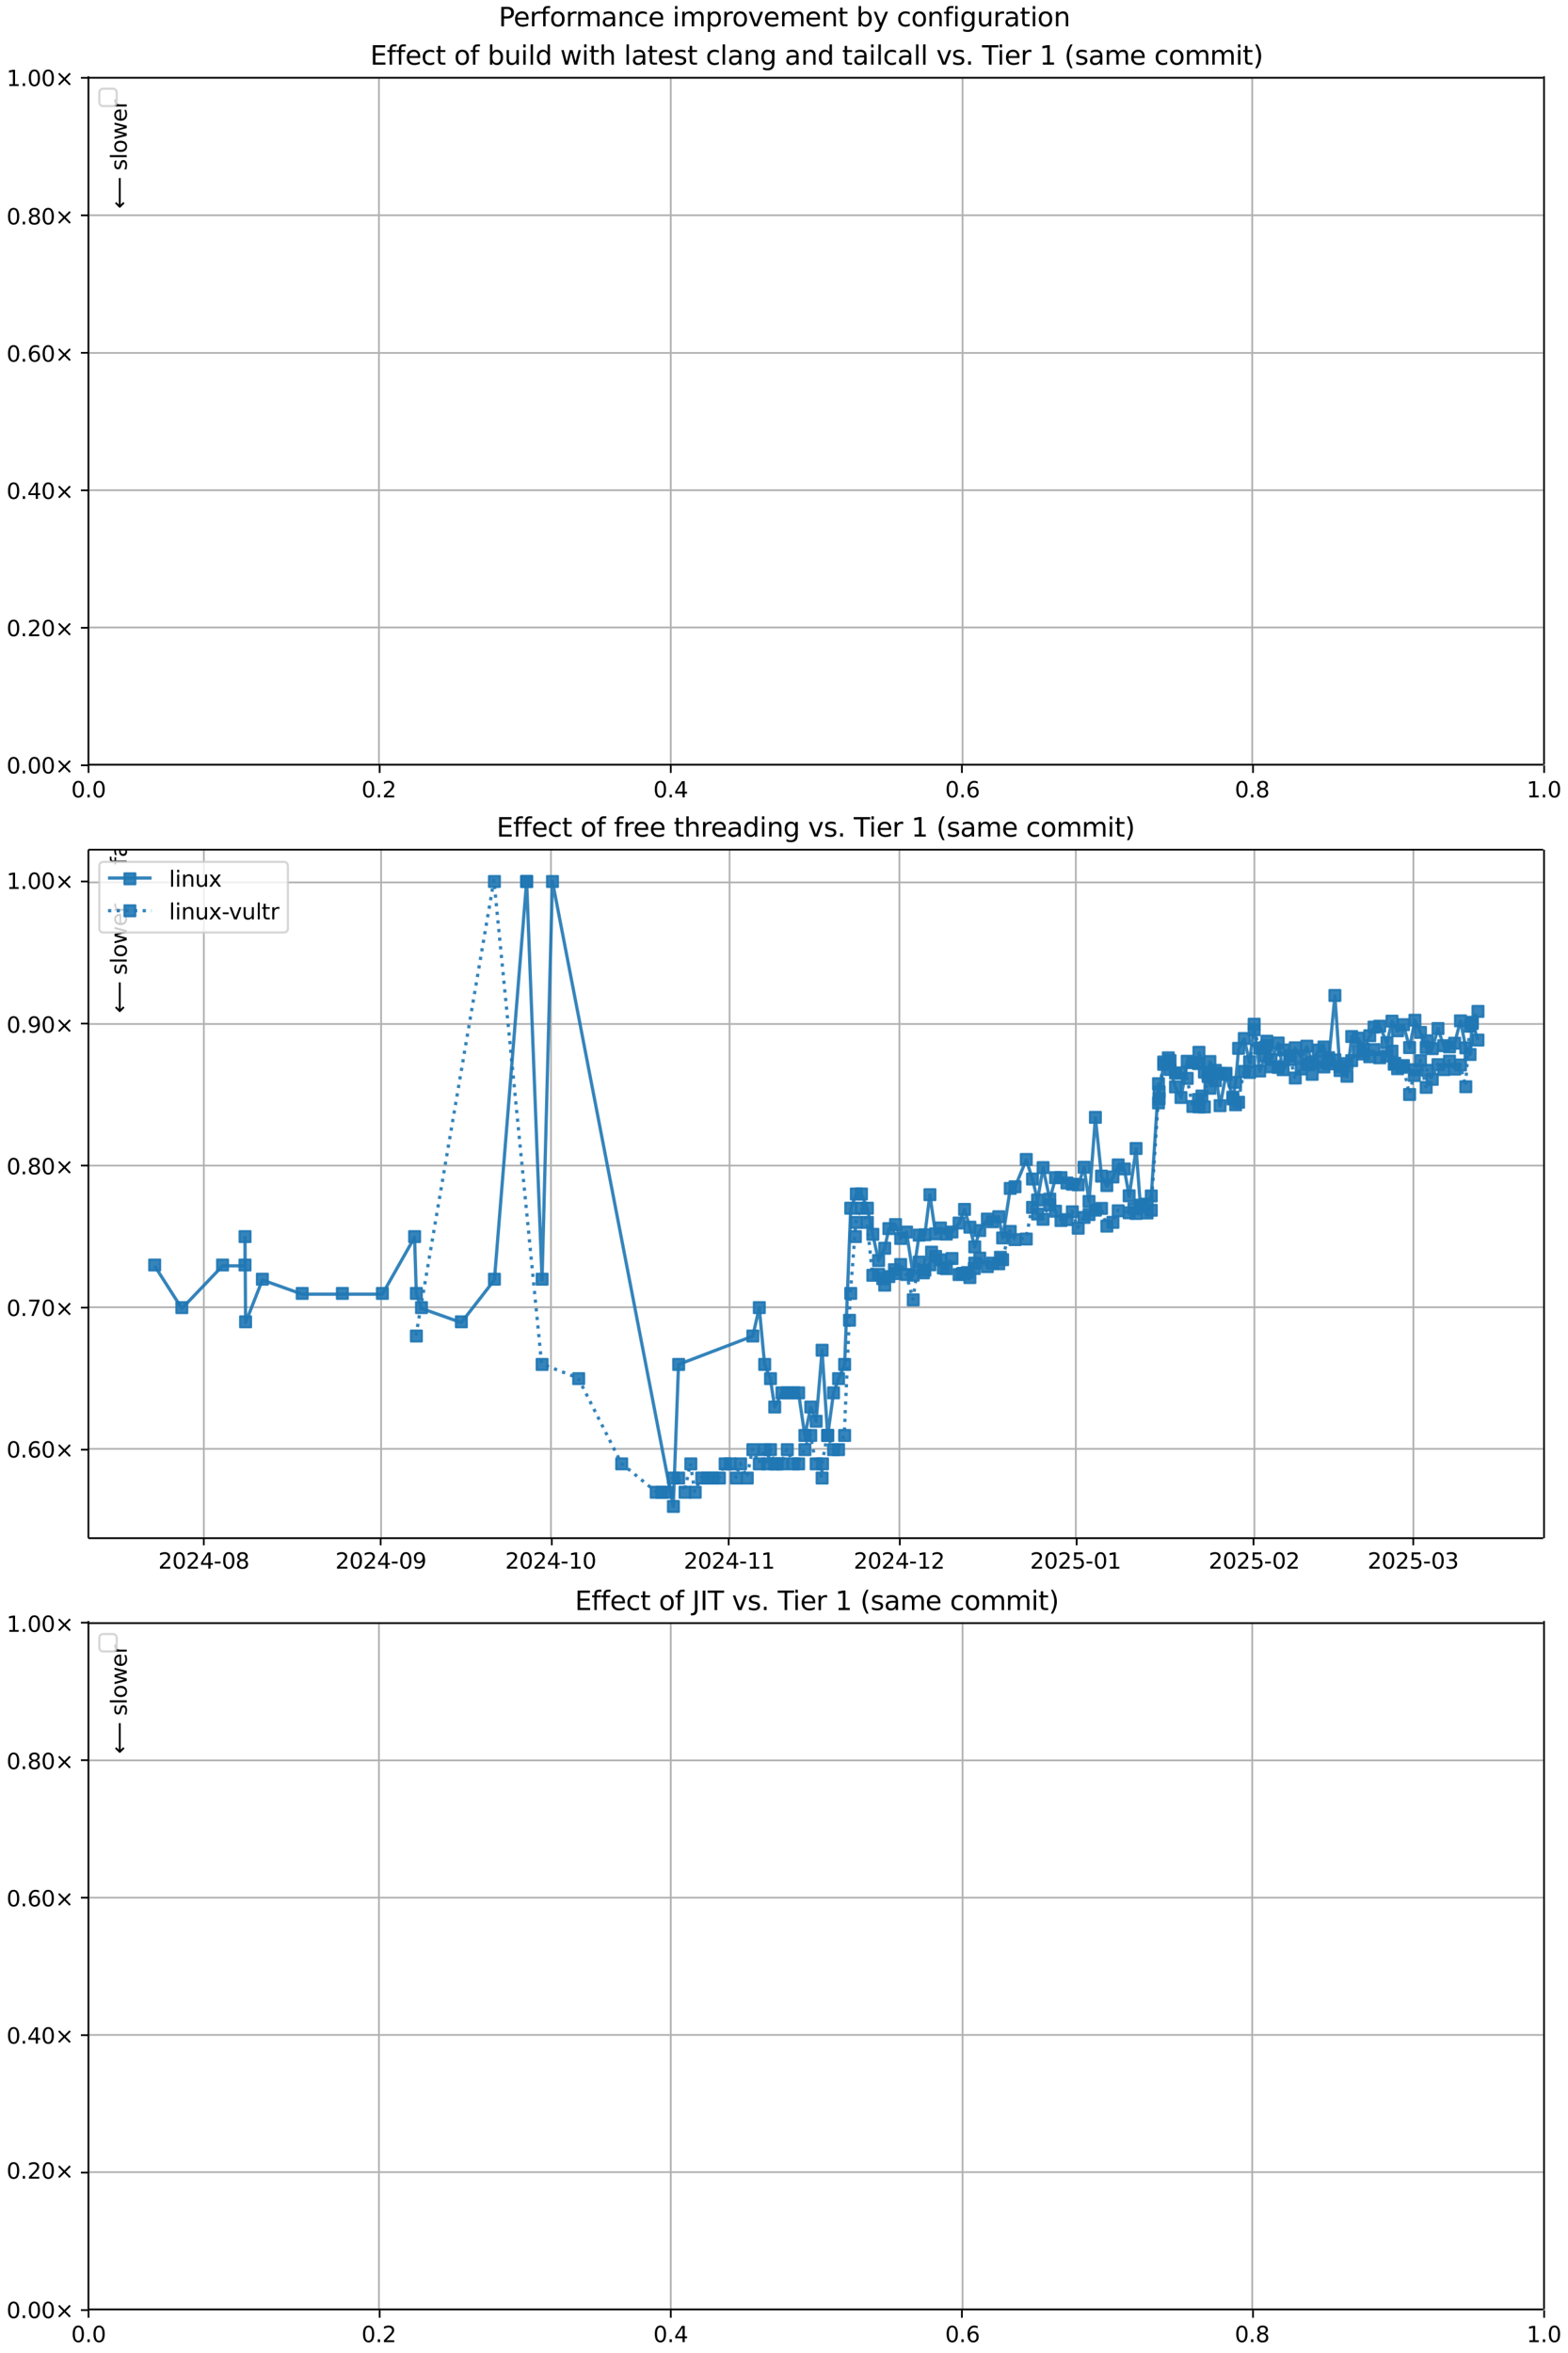 <?xml version="1.0" encoding="UTF-8"?>
<!DOCTYPE svg  PUBLIC '-//W3C//DTD SVG 1.1//EN'  'http://www.w3.org/Graphics/SVG/1.1/DTD/svg11.dtd'>
<svg width="720pt" height="1080pt" version="1.1" viewBox="0 0 720 1080" xmlns="http://www.w3.org/2000/svg" xmlns:xlink="http://www.w3.org/1999/xlink">
<defs>
<style type="text/css">*{stroke-linejoin: round; stroke-linecap: butt}</style>
</defs>
<path d="m0 1080h720v-1080h-720z" fill="#fff"/>
<path d="m40.6 351h668v-316h-668z" fill="#fff"/>
<path d="m40.6 351v-316" clip-path="url(#n)" fill="none" stroke="#b0b0b0" stroke-linecap="square" stroke-width=".8"/>
<defs>
<path id="f" d="m0 0v3.5" stroke="#000" stroke-width=".8"/>
</defs>
<use x="40.646" y="351.265" stroke="#000000" stroke-width=".8" xlink:href="#f"/>
<g transform="translate(32.7 366) scale(.1 -.1)">
<defs>
<path id="b" transform="scale(.016)" d="m2034 4250q-487 0-733-480-245-479-245-1442 0-959 245-1439 246-480 733-480 491 0 736 480 246 480 246 1439 0 963-246 1442-245 480-736 480zm0 500q785 0 1199-621 414-620 414-1801 0-1178-414-1799-414-620-1199-620-784 0-1198 620-414 621-414 1799 0 1181 414 1801 414 621 1198 621z"/>
<path id="c" transform="scale(.016)" d="m684 794h660v-794h-660v794z"/>
</defs>
<use xlink:href="#b"/>
<use transform="translate(63.6)" xlink:href="#c"/>
<use transform="translate(95.4)" xlink:href="#b"/>
</g>
<path d="m174 351v-316" clip-path="url(#n)" fill="none" stroke="#b0b0b0" stroke-linecap="square" stroke-width=".8"/>
<use x="174.326" y="351.265" stroke="#000000" stroke-width=".8" xlink:href="#f"/>
<g transform="translate(166 366) scale(.1 -.1)">
<defs>
<path id="e" transform="scale(.016)" d="m1228 531h2203v-531h-2962v531q359 372 979 998 621 627 780 809 303 340 423 576 121 236 121 464 0 372-261 606-261 235-680 235-297 0-627-103-329-103-704-313v638q381 153 712 231 332 78 607 78 725 0 1156-363 431-362 431-968 0-288-108-546-107-257-392-607-78-91-497-524-418-433-1181-1211z"/>
</defs>
<use xlink:href="#b"/>
<use transform="translate(63.6)" xlink:href="#c"/>
<use transform="translate(95.4)" xlink:href="#e"/>
</g>
<path d="m308 351v-316" clip-path="url(#n)" fill="none" stroke="#b0b0b0" stroke-linecap="square" stroke-width=".8"/>
<use x="308.007" y="351.265" stroke="#000000" stroke-width=".8" xlink:href="#f"/>
<g transform="translate(300 366) scale(.1 -.1)">
<defs>
<path id="x" transform="scale(.016)" d="m2419 4116-1594-2491h1594v2491zm-166 550h794v-3041h666v-525h-666v-1100h-628v1100h-2106v609l1940 2957z"/>
</defs>
<use xlink:href="#b"/>
<use transform="translate(63.6)" xlink:href="#c"/>
<use transform="translate(95.4)" xlink:href="#x"/>
</g>
<path d="m442 351v-316" clip-path="url(#n)" fill="none" stroke="#b0b0b0" stroke-linecap="square" stroke-width=".8"/>
<use x="441.687" y="351.265" stroke="#000000" stroke-width=".8" xlink:href="#f"/>
<g transform="translate(434 366) scale(.1 -.1)">
<defs>
<path id="ac" transform="scale(.016)" d="m2113 2584q-425 0-674-291-248-290-248-796 0-503 248-796 249-292 674-292t673 292q248 293 248 796 0 506-248 796-248 291-673 291zm1253 1979v-575q-238 112-480 171-242 60-480 60-625 0-955-422-329-422-376-1275 184 272 462 417 279 145 613 145 703 0 1111-427 408-426 408-1160 0-719-425-1154-425-434-1131-434-810 0-1238 620-428 621-428 1799 0 1106 525 1764t1409 658q238 0 480-47t505-140z"/>
</defs>
<use xlink:href="#b"/>
<use transform="translate(63.6)" xlink:href="#c"/>
<use transform="translate(95.4)" xlink:href="#ac"/>
</g>
<path d="m575 351v-316" clip-path="url(#n)" fill="none" stroke="#b0b0b0" stroke-linecap="square" stroke-width=".8"/>
<use x="575.368" y="351.265" stroke="#000000" stroke-width=".8" xlink:href="#f"/>
<g transform="translate(567 366) scale(.1 -.1)">
<defs>
<path id="z" transform="scale(.016)" d="m2034 2216q-450 0-708-241-257-241-257-662 0-422 257-663 258-241 708-241t709 242q260 243 260 662 0 421-258 662-257 241-711 241zm-631 268q-406 100-633 378-226 279-226 679 0 559 398 884 399 325 1092 325 697 0 1094-325t397-884q0-400-227-679-226-278-629-378 456-106 710-416 255-309 255-755 0-679-414-1042-414-362-1186-362-771 0-1186 362-414 363-414 1042 0 446 256 755 257 310 713 416zm-231 997q0-362 226-565 227-203 636-203 407 0 636 203 230 203 230 565 0 363-230 566-229 203-636 203-409 0-636-203-226-203-226-566z"/>
</defs>
<use xlink:href="#b"/>
<use transform="translate(63.6)" xlink:href="#c"/>
<use transform="translate(95.4)" xlink:href="#z"/>
</g>
<path d="m709 351v-316" clip-path="url(#n)" fill="none" stroke="#b0b0b0" stroke-linecap="square" stroke-width=".8"/>
<use x="709.048" y="351.265" stroke="#000000" stroke-width=".8" xlink:href="#f"/>
<g transform="translate(701 366) scale(.1 -.1)">
<defs>
<path id="s" transform="scale(.016)" d="m794 531h1031v3560l-1122-225v575l1116 225h631v-4135h1031v-531h-2687v531z"/>
</defs>
<use xlink:href="#s"/>
<use transform="translate(63.6)" xlink:href="#c"/>
<use transform="translate(95.4)" xlink:href="#b"/>
</g>
<path d="m40.6 351h668" clip-path="url(#n)" fill="none" stroke="#b0b0b0" stroke-linecap="square" stroke-width=".8"/>
<defs>
<path id="h" d="m0 0h-3.5" stroke="#000" stroke-width=".8"/>
</defs>
<use x="40.646" y="351.265" stroke="#000000" stroke-width=".8" xlink:href="#h"/>
<g transform="translate(3 355) scale(.1 -.1)">
<defs>
<path id="i" transform="scale(.016)" d="m4488 3438-1429-1435 1429-1428-372-378-1435 1434-1434-1434-369 378 1425 1428-1425 1435 369 378 1434-1435 1435 1435 372-378z"/>
</defs>
<use xlink:href="#b"/>
<use transform="translate(63.6)" xlink:href="#c"/>
<use transform="translate(95.4)" xlink:href="#b"/>
<use transform="translate(159)" xlink:href="#b"/>
<use transform="translate(223)" xlink:href="#i"/>
</g>
<path d="m40.6 288h668" clip-path="url(#n)" fill="none" stroke="#b0b0b0" stroke-linecap="square" stroke-width=".8"/>
<use x="40.646" y="288.158" stroke="#000000" stroke-width=".8" xlink:href="#h"/>
<g transform="translate(3 292) scale(.1 -.1)">
<use xlink:href="#b"/>
<use transform="translate(63.6)" xlink:href="#c"/>
<use transform="translate(95.4)" xlink:href="#e"/>
<use transform="translate(159)" xlink:href="#b"/>
<use transform="translate(223)" xlink:href="#i"/>
</g>
<path d="m40.6 225h668" clip-path="url(#n)" fill="none" stroke="#b0b0b0" stroke-linecap="square" stroke-width=".8"/>
<use x="40.646" y="225.052" stroke="#000000" stroke-width=".8" xlink:href="#h"/>
<g transform="translate(3 229) scale(.1 -.1)">
<use xlink:href="#b"/>
<use transform="translate(63.6)" xlink:href="#c"/>
<use transform="translate(95.4)" xlink:href="#x"/>
<use transform="translate(159)" xlink:href="#b"/>
<use transform="translate(223)" xlink:href="#i"/>
</g>
<path d="m40.6 162h668" clip-path="url(#n)" fill="none" stroke="#b0b0b0" stroke-linecap="square" stroke-width=".8"/>
<use x="40.646" y="161.945" stroke="#000000" stroke-width=".8" xlink:href="#h"/>
<g transform="translate(3 166) scale(.1 -.1)">
<use xlink:href="#b"/>
<use transform="translate(63.6)" xlink:href="#c"/>
<use transform="translate(95.4)" xlink:href="#ac"/>
<use transform="translate(159)" xlink:href="#b"/>
<use transform="translate(223)" xlink:href="#i"/>
</g>
<path d="m40.6 98.8h668" clip-path="url(#n)" fill="none" stroke="#b0b0b0" stroke-linecap="square" stroke-width=".8"/>
<use x="40.646" y="98.839" stroke="#000000" stroke-width=".8" xlink:href="#h"/>
<g transform="translate(3 103) scale(.1 -.1)">
<use xlink:href="#b"/>
<use transform="translate(63.6)" xlink:href="#c"/>
<use transform="translate(95.4)" xlink:href="#z"/>
<use transform="translate(159)" xlink:href="#b"/>
<use transform="translate(223)" xlink:href="#i"/>
</g>
<path d="m40.6 35.7h668" clip-path="url(#n)" fill="none" stroke="#b0b0b0" stroke-linecap="square" stroke-width=".8"/>
<use x="40.646" y="35.733" stroke="#000000" stroke-width=".8" xlink:href="#h"/>
<g transform="translate(3 39.5) scale(.1 -.1)">
<use xlink:href="#s"/>
<use transform="translate(63.6)" xlink:href="#c"/>
<use transform="translate(95.4)" xlink:href="#b"/>
<use transform="translate(159)" xlink:href="#b"/>
<use transform="translate(223)" xlink:href="#i"/>
</g>
<path d="m40.6 351v-316" fill="none" stroke="#000" stroke-linecap="square" stroke-width=".8"/>
<path d="m709 351v-316" fill="none" stroke="#000" stroke-linecap="square" stroke-width=".8"/>
<path d="m40.6 351h668" fill="none" stroke="#000" stroke-linecap="square" stroke-width=".8"/>
<path d="m40.6 35.7h668" fill="none" stroke="#000" stroke-linecap="square" stroke-width=".8"/>
<g clip-path="url(#n)">
<g transform="translate(58.2 27.8) rotate(-90) scale(.1 -.1)">
<defs>
<path id="m" transform="scale(.016)" d="m2375 4863v-479h-550q-309 0-430-125-120-125-120-450v-309h947v-447h-947v-3053h-578v3053h-550v447h550v244q0 584 272 851 272 268 862 268h544z"/>
<path id="p" transform="scale(.016)" d="m2194 1759q-697 0-966-159t-269-544q0-306 202-486 202-179 548-179 479 0 768 339t289 901v128h-572zm1147 238v-2e3h-575v531q-197-318-491-470t-719-152q-537 0-855 302-317 302-317 808 0 590 395 890 396 300 1180 300h807v57q0 397-261 614t-733 217q-300 0-585-72-284-72-546-216v532q315 122 612 182 297 61 578 61 760 0 1135-394 375-393 375-1193z"/>
<path id="q" transform="scale(.016)" d="m2834 3397v-544q-243 125-506 187-262 63-544 63-428 0-642-131t-214-394q0-200 153-314t616-217l197-44q612-131 870-370t258-667q0-488-386-773-386-284-1061-284-281 0-586 55t-642 164v594q319-166 628-249 309-82 613-82 406 0 624 139 219 139 219 392 0 234-158 359-157 125-692 241l-200 47q-534 112-772 345-237 233-237 639 0 494 350 762 350 269 994 269 318 0 599-47 282-46 519-140z"/>
<path id="j" transform="scale(.016)" d="m1172 4494v-994h1184v-447h-1184v-1900q0-428 117-550t477-122h590v-481h-590q-666 0-919 248-253 249-253 905v1900h-422v447h422v994h578z"/>
<path id="d" transform="scale(.016)" d="m3597 1894v-281h-2644q38-594 358-905t892-311q331 0 642 81t618 244v-544q-310-131-635-200t-659-69q-838 0-1327 487-489 488-489 1320 0 859 464 1363 464 505 1252 505 706 0 1117-455 411-454 411-1235zm-575 169q-6 471-264 752-258 282-683 282-481 0-770-272t-333-766l2050 4z"/>
<path id="k" transform="scale(.016)" d="m2631 2963q-97 56-211 82-114 27-251 27-488 0-749-317t-261-911v-1844h-578v3500h578v-544q182 319 472 473 291 155 707 155 59 0 131-8 72-7 159-23l3-590z"/>
<path id="al" transform="scale(.016)" d="m8863 2147v-281l-1229-1228-375 375 729 728h-7622v531h7622l-729 728 375 375 1229-1228z"/>
</defs>
<use xlink:href="#m"/>
<use transform="translate(35.2)" xlink:href="#p"/>
<use transform="translate(96.5)" xlink:href="#q"/>
<use transform="translate(149)" xlink:href="#j"/>
<use transform="translate(188)" xlink:href="#d"/>
<use transform="translate(249)" xlink:href="#k"/>
<use transform="translate(290)" xlink:href="#DejaVuSans-20"/>
<use transform="translate(322)" xlink:href="#al"/>
</g>
</g>
<g clip-path="url(#n)">
<g transform="translate(58.2 95.8) rotate(-90) scale(.1 -.1)">
<defs>
<path id="am" transform="scale(.016)" d="m313 1866v281l1228 1228 375-375-728-728h7621v-531h-7621l728-728-375-375-1228 1228z"/>
<path id="u" transform="scale(.016)" d="m603 4863h575v-4863h-575v4863z"/>
<path id="r" transform="scale(.016)" d="m1959 3097q-462 0-731-361t-269-989 267-989q268-361 733-361 460 0 728 362 269 363 269 988 0 622-269 986-268 364-728 364zm0 487q750 0 1178-488 429-487 429-1349 0-859-429-1349-428-489-1178-489-753 0-1180 489-426 490-426 1349 0 862 426 1349 427 488 1180 488z"/>
<path id="ad" transform="scale(.016)" d="m269 3500h575l719-2731 715 2731h678l719-2731 716 2731h575l-916-3500h-678l-753 2869-756-2869h-679l-915 3500z"/>
</defs>
<use xlink:href="#am"/>
<use transform="translate(143)" xlink:href="#DejaVuSans-20"/>
<use transform="translate(175)" xlink:href="#q"/>
<use transform="translate(227)" xlink:href="#u"/>
<use transform="translate(255)" xlink:href="#r"/>
<use transform="translate(316)" xlink:href="#ad"/>
<use transform="translate(398)" xlink:href="#d"/>
<use transform="translate(460)" xlink:href="#k"/>
</g>
</g>
<g transform="translate(170 29.7) scale(.12 -.12)">
<defs>
<path id="ah" transform="scale(.016)" d="m628 4666h2950v-532h-2319v-1381h2222v-531h-2222v-1691h2375v-531h-3006v4666z"/>
<path id="v" transform="scale(.016)" d="m3122 3366v-538q-244 135-489 202t-495 67q-560 0-870-355-309-354-309-995t309-996q310-354 870-354 250 0 495 67t489 202v-532q-241-112-499-168-257-57-548-57-791 0-1257 497-465 497-465 1341 0 856 470 1346 471 491 1290 491 265 0 518-55 253-54 491-163z"/>
<path id="ap" transform="scale(.016)" d="m3116 1747q0 634-261 995t-717 361q-457 0-718-361t-261-995 261-995 718-361q456 0 717 361t261 995zm-1957 1222q182 312 458 463 277 152 661 152 638 0 1036-506 399-506 399-1331t-399-1332q-398-506-1036-506-384 0-661 152-276 152-458 464v-525h-578v4863h578v-1894z"/>
<path id="ab" transform="scale(.016)" d="m544 1381v2119h575v-2097q0-497 193-746 194-248 582-248 465 0 735 297 271 297 271 810v1984h575v-3500h-575v538q-209-319-486-474-276-155-642-155-603 0-916 375-312 375-312 1097zm1447 2203z"/>
<path id="l" transform="scale(.016)" d="m603 3500h575v-3500h-575v3500zm0 1363h575v-729h-575v729z"/>
<path id="ag" transform="scale(.016)" d="m2906 2969v1894h575v-4863h-575v525q-181-312-458-464-276-152-664-152-634 0-1033 506-398 507-398 1332t398 1331q399 506 1033 506 388 0 664-152 277-151 458-463zm-1959-1222q0-634 261-995t717-361 718 361q263 361 263 995t-263 995q-262 361-718 361t-717-361-261-995z"/>
<path id="ao" transform="scale(.016)" d="m3513 2113v-2113h-575v2094q0 497-194 743-194 247-581 247-466 0-735-297-269-296-269-809v-1978h-578v4863h578v-1907q207 316 486 472 280 156 646 156 603 0 912-373 310-373 310-1098z"/>
<path id="w" transform="scale(.016)" d="m3513 2113v-2113h-575v2094q0 497-194 743-194 247-581 247-466 0-735-297-269-296-269-809v-1978h-578v3500h578v-544q207 316 486 472 280 156 646 156 603 0 912-373 310-373 310-1098z"/>
<path id="af" transform="scale(.016)" d="m2906 1791q0 625-258 968-257 344-723 344-462 0-720-344-258-343-258-968 0-622 258-966t720-344q466 0 723 344 258 344 258 966zm575-1357q0-893-397-1329-396-436-1215-436-303 0-572 45t-522 139v559q253-137 500-202 247-66 503-66 566 0 847 295t281 892v285q-178-310-456-463t-666-153q-643 0-1037 490-394 491-394 1301 0 812 394 1302 394 491 1037 491 388 0 666-153t456-462v531h575v-3066z"/>
<path id="aa" transform="scale(.016)" d="m191 3500h609l1094-2937 1094 2937h609l-1313-3500h-781l-1312 3500z"/>
<path id="ae" transform="scale(.016)" d="m-19 4666h3947v-532h-1656v-4134h-634v4134h-1657v532z"/>
<path id="ak" transform="scale(.016)" d="m1984 4856q-418-718-622-1422-203-703-203-1425 0-721 205-1429t620-1424h-500q-468 735-701 1444t-233 1409q0 697 231 1403 232 707 703 1444h500z"/>
<path id="t" transform="scale(.016)" d="m3328 2828q216 388 516 572t706 184q547 0 844-383 297-382 297-1088v-2113h-578v2094q0 503-179 746-178 244-543 244-447 0-707-297-259-296-259-809v-1978h-578v2094q0 506-178 748t-550 242q-441 0-701-298-259-298-259-808v-1978h-578v3500h578v-544q197 322 472 475t653 153q382 0 649-194 267-193 395-562z"/>
<path id="aj" transform="scale(.016)" d="m513 4856h500q468-737 701-1444 233-706 233-1403 0-700-233-1409t-701-1444h-500q415 716 620 1424t205 1429q0 722-205 1425-205 704-620 1422z"/>
</defs>
<use xlink:href="#ah"/>
<use transform="translate(63.2)" xlink:href="#m"/>
<use transform="translate(98.4)" xlink:href="#m"/>
<use transform="translate(134)" xlink:href="#d"/>
<use transform="translate(195)" xlink:href="#v"/>
<use transform="translate(250)" xlink:href="#j"/>
<use transform="translate(289)" xlink:href="#DejaVuSans-20"/>
<use transform="translate(321)" xlink:href="#r"/>
<use transform="translate(382)" xlink:href="#m"/>
<use transform="translate(417)" xlink:href="#DejaVuSans-20"/>
<use transform="translate(449)" xlink:href="#ap"/>
<use transform="translate(513)" xlink:href="#ab"/>
<use transform="translate(576)" xlink:href="#l"/>
<use transform="translate(604)" xlink:href="#u"/>
<use transform="translate(632)" xlink:href="#ag"/>
<use transform="translate(695)" xlink:href="#DejaVuSans-20"/>
<use transform="translate(727)" xlink:href="#ad"/>
<use transform="translate(809)" xlink:href="#l"/>
<use transform="translate(837)" xlink:href="#j"/>
<use transform="translate(876)" xlink:href="#ao"/>
<use transform="translate(939)" xlink:href="#DejaVuSans-20"/>
<use transform="translate(971)" xlink:href="#u"/>
<use transform="translate(999)" xlink:href="#p"/>
<use transform="translate(1060)" xlink:href="#j"/>
<use transform="translate(1099)" xlink:href="#d"/>
<use transform="translate(1161)" xlink:href="#q"/>
<use transform="translate(1213)" xlink:href="#j"/>
<use transform="translate(1252)" xlink:href="#DejaVuSans-20"/>
<use transform="translate(1284)" xlink:href="#v"/>
<use transform="translate(1339)" xlink:href="#u"/>
<use transform="translate(1367)" xlink:href="#p"/>
<use transform="translate(1428)" xlink:href="#w"/>
<use transform="translate(1491)" xlink:href="#af"/>
<use transform="translate(1555)" xlink:href="#DejaVuSans-20"/>
<use transform="translate(1586)" xlink:href="#p"/>
<use transform="translate(1648)" xlink:href="#w"/>
<use transform="translate(1711)" xlink:href="#ag"/>
<use transform="translate(1775)" xlink:href="#DejaVuSans-20"/>
<use transform="translate(1806)" xlink:href="#j"/>
<use transform="translate(1846)" xlink:href="#p"/>
<use transform="translate(1907)" xlink:href="#l"/>
<use transform="translate(1935)" xlink:href="#u"/>
<use transform="translate(1962)" xlink:href="#v"/>
<use transform="translate(2017)" xlink:href="#p"/>
<use transform="translate(2079)" xlink:href="#u"/>
<use transform="translate(2106)" xlink:href="#u"/>
<use transform="translate(2134)" xlink:href="#DejaVuSans-20"/>
<use transform="translate(2166)" xlink:href="#aa"/>
<use transform="translate(2225)" xlink:href="#q"/>
<use transform="translate(2277)" xlink:href="#c"/>
<use transform="translate(2309)" xlink:href="#DejaVuSans-20"/>
<use transform="translate(2341)" xlink:href="#ae"/>
<use transform="translate(2399)" xlink:href="#l"/>
<use transform="translate(2427)" xlink:href="#d"/>
<use transform="translate(2488)" xlink:href="#k"/>
<use transform="translate(2529)" xlink:href="#DejaVuSans-20"/>
<use transform="translate(2561)" xlink:href="#s"/>
<use transform="translate(2625)" xlink:href="#DejaVuSans-20"/>
<use transform="translate(2656)" xlink:href="#ak"/>
<use transform="translate(2696)" xlink:href="#q"/>
<use transform="translate(2748)" xlink:href="#p"/>
<use transform="translate(2809)" xlink:href="#t"/>
<use transform="translate(2906)" xlink:href="#d"/>
<use transform="translate(2968)" xlink:href="#DejaVuSans-20"/>
<use transform="translate(3e3)" xlink:href="#v"/>
<use transform="translate(3055)" xlink:href="#r"/>
<use transform="translate(3116)" xlink:href="#t"/>
<use transform="translate(3213)" xlink:href="#t"/>
<use transform="translate(3311)" xlink:href="#l"/>
<use transform="translate(3338)" xlink:href="#j"/>
<use transform="translate(3378)" xlink:href="#aj"/>
</g>
<path d="m47.6 48.7h4q2 0 2-2v-4q0-2-2-2h-4q-2 0-2 2v4q0 2 2 2z" fill="#fff" opacity=".8" stroke="#ccc"/>
<path d="m40.6 706h668v-316h-668z" fill="#fff"/>
<path d="m93.6 706v-316" clip-path="url(#g)" fill="none" stroke="#b0b0b0" stroke-linecap="square" stroke-width=".8"/>
<use x="93.582" y="705.793" stroke="#000000" stroke-width=".8" xlink:href="#f"/>
<g transform="translate(72.7 720) scale(.1 -.1)">
<defs>
<path id="y" transform="scale(.016)" d="m313 2009h1684v-512h-1684v512z"/>
</defs>
<use xlink:href="#e"/>
<use transform="translate(63.6)" xlink:href="#b"/>
<use transform="translate(127)" xlink:href="#e"/>
<use transform="translate(191)" xlink:href="#x"/>
<use transform="translate(254)" xlink:href="#y"/>
<use transform="translate(291)" xlink:href="#b"/>
<use transform="translate(354)" xlink:href="#z"/>
</g>
<path d="m175 706v-316" clip-path="url(#g)" fill="none" stroke="#b0b0b0" stroke-linecap="square" stroke-width=".8"/>
<use x="174.79" y="705.793" stroke="#000000" stroke-width=".8" xlink:href="#f"/>
<g transform="translate(154 720) scale(.1 -.1)">
<defs>
<path id="aq" transform="scale(.016)" d="m703 97v575q238-113 481-172 244-59 479-59 625 0 954 420 330 420 377 1277-181-269-460-413-278-144-615-144-700 0-1108 423-408 424-408 1159 0 718 425 1152 425 435 1131 435 810 0 1236-621 427-620 427-1801 0-1103-524-1761-523-658-1407-658-238 0-482 47-243 47-506 141zm1256 1978q425 0 673 290 249 291 249 798 0 503-249 795-248 292-673 292t-673-292-248-795q0-507 248-798 248-290 673-290z"/>
</defs>
<use xlink:href="#e"/>
<use transform="translate(63.6)" xlink:href="#b"/>
<use transform="translate(127)" xlink:href="#e"/>
<use transform="translate(191)" xlink:href="#x"/>
<use transform="translate(254)" xlink:href="#y"/>
<use transform="translate(291)" xlink:href="#b"/>
<use transform="translate(354)" xlink:href="#aq"/>
</g>
<path d="m253 706v-316" clip-path="url(#g)" fill="none" stroke="#b0b0b0" stroke-linecap="square" stroke-width=".8"/>
<use x="253.379" y="705.793" stroke="#000000" stroke-width=".8" xlink:href="#f"/>
<g transform="translate(232 720) scale(.1 -.1)">
<use xlink:href="#e"/>
<use transform="translate(63.6)" xlink:href="#b"/>
<use transform="translate(127)" xlink:href="#e"/>
<use transform="translate(191)" xlink:href="#x"/>
<use transform="translate(254)" xlink:href="#y"/>
<use transform="translate(291)" xlink:href="#s"/>
<use transform="translate(354)" xlink:href="#b"/>
</g>
<path d="m335 706v-316" clip-path="url(#g)" fill="none" stroke="#b0b0b0" stroke-linecap="square" stroke-width=".8"/>
<use x="334.588" y="705.793" stroke="#000000" stroke-width=".8" xlink:href="#f"/>
<g transform="translate(314 720) scale(.1 -.1)">
<use xlink:href="#e"/>
<use transform="translate(63.6)" xlink:href="#b"/>
<use transform="translate(127)" xlink:href="#e"/>
<use transform="translate(191)" xlink:href="#x"/>
<use transform="translate(254)" xlink:href="#y"/>
<use transform="translate(291)" xlink:href="#s"/>
<use transform="translate(354)" xlink:href="#s"/>
</g>
<path d="m413 706v-316" clip-path="url(#g)" fill="none" stroke="#b0b0b0" stroke-linecap="square" stroke-width=".8"/>
<use x="413.177" y="705.793" stroke="#000000" stroke-width=".8" xlink:href="#f"/>
<g transform="translate(392 720) scale(.1 -.1)">
<use xlink:href="#e"/>
<use transform="translate(63.6)" xlink:href="#b"/>
<use transform="translate(127)" xlink:href="#e"/>
<use transform="translate(191)" xlink:href="#x"/>
<use transform="translate(254)" xlink:href="#y"/>
<use transform="translate(291)" xlink:href="#s"/>
<use transform="translate(354)" xlink:href="#e"/>
</g>
<path d="m494 706v-316" clip-path="url(#g)" fill="none" stroke="#b0b0b0" stroke-linecap="square" stroke-width=".8"/>
<use x="494.386" y="705.793" stroke="#000000" stroke-width=".8" xlink:href="#f"/>
<g transform="translate(473 720) scale(.1 -.1)">
<defs>
<path id="ai" transform="scale(.016)" d="m691 4666h2478v-532h-1900v-1143q137 47 274 70 138 23 276 23 781 0 1237-428 457-428 457-1159 0-753-469-1171-469-417-1322-417-294 0-599 50-304 50-629 150v635q281-153 581-228t634-75q541 0 856 284 316 284 316 772 0 487-316 771-315 285-856 285-253 0-505-56-251-56-513-175v2344z"/>
</defs>
<use xlink:href="#e"/>
<use transform="translate(63.6)" xlink:href="#b"/>
<use transform="translate(127)" xlink:href="#e"/>
<use transform="translate(191)" xlink:href="#ai"/>
<use transform="translate(254)" xlink:href="#y"/>
<use transform="translate(291)" xlink:href="#b"/>
<use transform="translate(354)" xlink:href="#s"/>
</g>
<path d="m576 706v-316" clip-path="url(#g)" fill="none" stroke="#b0b0b0" stroke-linecap="square" stroke-width=".8"/>
<use x="575.595" y="705.793" stroke="#000000" stroke-width=".8" xlink:href="#f"/>
<g transform="translate(555 720) scale(.1 -.1)">
<use xlink:href="#e"/>
<use transform="translate(63.6)" xlink:href="#b"/>
<use transform="translate(127)" xlink:href="#e"/>
<use transform="translate(191)" xlink:href="#ai"/>
<use transform="translate(254)" xlink:href="#y"/>
<use transform="translate(291)" xlink:href="#b"/>
<use transform="translate(354)" xlink:href="#e"/>
</g>
<path d="m649 706v-316" clip-path="url(#g)" fill="none" stroke="#b0b0b0" stroke-linecap="square" stroke-width=".8"/>
<use x="648.944" y="705.793" stroke="#000000" stroke-width=".8" xlink:href="#f"/>
<g transform="translate(628 720) scale(.1 -.1)">
<defs>
<path id="ax" transform="scale(.016)" d="m2597 2516q453-97 707-404 255-306 255-756 0-690-475-1069-475-378-1350-378-293 0-604 58t-642 174v609q262-153 574-231 313-78 654-78 593 0 904 234t311 681q0 413-289 645-289 233-804 233h-544v519h569q465 0 712 186t247 536q0 359-255 551-254 193-729 193-260 0-557-57-297-56-653-174v562q360 100 674 150t592 50q719 0 1137-327 419-326 419-882 0-388-222-655t-631-370z"/>
</defs>
<use xlink:href="#e"/>
<use transform="translate(63.6)" xlink:href="#b"/>
<use transform="translate(127)" xlink:href="#e"/>
<use transform="translate(191)" xlink:href="#ai"/>
<use transform="translate(254)" xlink:href="#y"/>
<use transform="translate(291)" xlink:href="#b"/>
<use transform="translate(354)" xlink:href="#ax"/>
</g>
<path d="m40.6 665h668" clip-path="url(#g)" fill="none" stroke="#b0b0b0" stroke-linecap="square" stroke-width=".8"/>
<use x="40.646" y="665.374" stroke="#000000" stroke-width=".8" xlink:href="#h"/>
<g transform="translate(3 669) scale(.1 -.1)">
<use xlink:href="#b"/>
<use transform="translate(63.6)" xlink:href="#c"/>
<use transform="translate(95.4)" xlink:href="#ac"/>
<use transform="translate(159)" xlink:href="#b"/>
<use transform="translate(223)" xlink:href="#i"/>
</g>
<path d="m40.6 600h668" clip-path="url(#g)" fill="none" stroke="#b0b0b0" stroke-linecap="square" stroke-width=".8"/>
<use x="40.646" y="600.181" stroke="#000000" stroke-width=".8" xlink:href="#h"/>
<g transform="translate(3 604) scale(.1 -.1)">
<defs>
<path id="aw" transform="scale(.016)" d="m525 4666h3e3v-269l-1694-4397h-659l1594 4134h-2241v532z"/>
</defs>
<use xlink:href="#b"/>
<use transform="translate(63.6)" xlink:href="#c"/>
<use transform="translate(95.4)" xlink:href="#aw"/>
<use transform="translate(159)" xlink:href="#b"/>
<use transform="translate(223)" xlink:href="#i"/>
</g>
<path d="m40.6 535h668" clip-path="url(#g)" fill="none" stroke="#b0b0b0" stroke-linecap="square" stroke-width=".8"/>
<use x="40.646" y="534.989" stroke="#000000" stroke-width=".8" xlink:href="#h"/>
<g transform="translate(3 539) scale(.1 -.1)">
<use xlink:href="#b"/>
<use transform="translate(63.6)" xlink:href="#c"/>
<use transform="translate(95.4)" xlink:href="#z"/>
<use transform="translate(159)" xlink:href="#b"/>
<use transform="translate(223)" xlink:href="#i"/>
</g>
<path d="m40.6 470h668" clip-path="url(#g)" fill="none" stroke="#b0b0b0" stroke-linecap="square" stroke-width=".8"/>
<use x="40.646" y="469.796" stroke="#000000" stroke-width=".8" xlink:href="#h"/>
<g transform="translate(3 474) scale(.1 -.1)">
<use xlink:href="#b"/>
<use transform="translate(63.6)" xlink:href="#c"/>
<use transform="translate(95.4)" xlink:href="#aq"/>
<use transform="translate(159)" xlink:href="#b"/>
<use transform="translate(223)" xlink:href="#i"/>
</g>
<path d="m40.6 405h668" clip-path="url(#g)" fill="none" stroke="#b0b0b0" stroke-linecap="square" stroke-width=".8"/>
<use x="40.646" y="404.603" stroke="#000000" stroke-width=".8" xlink:href="#h"/>
<g transform="translate(3 408) scale(.1 -.1)">
<use xlink:href="#s"/>
<use transform="translate(63.6)" xlink:href="#c"/>
<use transform="translate(95.4)" xlink:href="#b"/>
<use transform="translate(159)" xlink:href="#b"/>
<use transform="translate(223)" xlink:href="#i"/>
</g>
<path d="m71 581 12.5 19.6 18.7-19.6h10.3l0.017-13 0.249 39.1 7.7-19.6 18.3 6.52h36.8l14.8-26.1 0.806 26.1 2.35 6.52 18.3 6.52 15.2-19.6 14.8-183 7.08 183 4.76-183 55.5 287 2.41-65.2 34.1-13 2.96-13 2.47 26.1 2.67 6.52 1.94 13 3.3-6.52h7.68l2.88 19.6 2.69-13 2.49 6.52 2.73-32.6 2.58 39.1 2.67-19.6 2.31-6.52 2.79-6.52 2.8-71.7 2.56-6.52h2.36l2.73 6.52 2.49 12 2.64 12 2.81-5.64 1.91-9.02 3.06-1.85 2.36 6.39 2.71-2.96 3.06 19.8 2.71-18.4 2.63-0.156 2.32-18.4 2.62 18 2.22-2.7 2.71 2.82 2.59-0.967 3.24-4.12 2.53-6.26 2.46 8.16 2.23 9.04 2.31-7.51 3.48-5.26 2.37 1.24 2.87-2.32 1.78 9.75 3.5-22.7 2.19-0.757 5.17-12.5 2.87 8.98 2.31 9.62 2.53-14.9 3.08 14.5 2.65-9.86 2.5-0.033 2.73 2.47 2.48 0.585 2.68 0.266 2.71-8.06 2.28 15.7 2.92-38.6 2.82 27 2.44 4.34 2.8-3.93 2.41-5.53 2.83 1.86 2.2 12.3 3.2-21.7 2.01 26.8 3.02-1.29 1.94-3.74 3.31-51.5 0.276 3.72 2.12-12.6 2.92 2.35 2.49 7.99 2.53 4.87 2.86-16.6 2.6 0.657 2.57 0.428 0.207-5.2 2.5 9.08 1.7 1.04 0.833-5.89 2.51 4.05 2.16 16.2 2.69-14.4 3.19 10.5 1.25-6.78 1.36-15.6 2.6-4.53 2.44 10.7 2.1-17.3 2.53 21.5 2.56-6.95 0.769-6.72 1.9 8.3 3.31-7.5 2.25 12.3 3.05-4.66 2.52-5.41 2.72 4.08 2.61-4.82 2.44 7.27 2.86-5.5 2.53-1.4 2.15 6.43 2.89-30.1 2.36 34.4 3.18 2.63 2.18-18.3 3.02 0.771 2.4 5.09 2.86-6.2 1.96-3.95 2.62-0.43 3.32 7.54 2.32-9.86 2.56 4.42 2.69-2.8 2.82 10.5 2.45-12.6 2.56 5.61 2.61 6.93 0.51-3.1 2.29 3.62 2.63-9.25 2.61 7.89 2.69 0.552 2.34-1.69 2.67-10.3 2.46 12.4 1.96 3.03 0.99-14.8 2.63 8.17v0" clip-path="url(#g)" fill="none" stroke="#1f77b4" stroke-linecap="square" stroke-opacity=".9" stroke-width="1.5"/>
<defs>
<path id="a" d="m-2.5 2.5h5v-5h-5z" stroke="#1f77b4" stroke-opacity=".9"/>
</defs>
<g clip-path="url(#g)" fill="#1f77b4" fill-opacity=".9" stroke="#1f77b4" stroke-opacity=".9">
<use x="71.027" y="580.623" xlink:href="#a"/>
<use x="83.492" y="600.181" xlink:href="#a"/>
<use x="102.197" y="580.623" xlink:href="#a"/>
<use x="112.503" y="580.623" xlink:href="#a"/>
<use x="112.52" y="567.585" xlink:href="#a"/>
<use x="112.769" y="606.7" xlink:href="#a"/>
<use x="120.472" y="587.143" xlink:href="#a"/>
<use x="138.767" y="593.662" xlink:href="#a"/>
<use x="157.207" y="593.662" xlink:href="#a"/>
<use x="175.586" y="593.662" xlink:href="#a"/>
<use x="190.385" y="567.585" xlink:href="#a"/>
<use x="191.191" y="593.662" xlink:href="#a"/>
<use x="193.541" y="600.181" xlink:href="#a"/>
<use x="211.847" y="606.7" xlink:href="#a"/>
<use x="227.034" y="587.143" xlink:href="#a"/>
<use x="241.83" y="404.603" xlink:href="#a"/>
<use x="241.857" y="404.603" xlink:href="#a"/>
<use x="248.933" y="587.143" xlink:href="#a"/>
<use x="253.69" y="404.603" xlink:href="#a"/>
<use x="309.224" y="691.451" xlink:href="#a"/>
<use x="311.634" y="626.258" xlink:href="#a"/>
<use x="345.7" y="613.22" xlink:href="#a"/>
<use x="348.658" y="600.181" xlink:href="#a"/>
<use x="351.131" y="626.258" xlink:href="#a"/>
<use x="353.805" y="632.777" xlink:href="#a"/>
<use x="355.741" y="645.816" xlink:href="#a"/>
<use x="359.041" y="639.297" xlink:href="#a"/>
<use x="361.521" y="639.297" xlink:href="#a"/>
<use x="364.408" y="639.297" xlink:href="#a"/>
<use x="366.722" y="639.297" xlink:href="#a"/>
<use x="369.599" y="658.855" xlink:href="#a"/>
<use x="372.287" y="645.816" xlink:href="#a"/>
<use x="374.772" y="652.335" xlink:href="#a"/>
<use x="377.498" y="619.739" xlink:href="#a"/>
<use x="380.075" y="658.855" xlink:href="#a"/>
<use x="382.744" y="639.297" xlink:href="#a"/>
<use x="385.052" y="632.777" xlink:href="#a"/>
<use x="387.845" y="626.258" xlink:href="#a"/>
<use x="390.649" y="554.546" xlink:href="#a"/>
<use x="393.208" y="548.027" xlink:href="#a"/>
<use x="395.569" y="548.027" xlink:href="#a"/>
<use x="398.301" y="554.546" xlink:href="#a"/>
<use x="400.796" y="566.547" xlink:href="#a"/>
<use x="403.437" y="578.572" xlink:href="#a"/>
<use x="406.251" y="572.934" xlink:href="#a"/>
<use x="408.162" y="563.914" xlink:href="#a"/>
<use x="411.219" y="562.067" xlink:href="#a"/>
<use x="413.577" y="568.455" xlink:href="#a"/>
<use x="416.287" y="565.498" xlink:href="#a"/>
<use x="419.345" y="585.317" xlink:href="#a"/>
<use x="422.055" y="566.906" xlink:href="#a"/>
<use x="424.684" y="566.75" xlink:href="#a"/>
<use x="427.003" y="548.343" xlink:href="#a"/>
<use x="429.622" y="566.328" xlink:href="#a"/>
<use x="431.84" y="563.629" xlink:href="#a"/>
<use x="434.546" y="566.446" xlink:href="#a"/>
<use x="437.138" y="565.479" xlink:href="#a"/>
<use x="440.374" y="561.364" xlink:href="#a"/>
<use x="442.9" y="555.104" xlink:href="#a"/>
<use x="445.357" y="563.263" xlink:href="#a"/>
<use x="447.591" y="572.304" xlink:href="#a"/>
<use x="449.899" y="564.793" xlink:href="#a"/>
<use x="453.376" y="559.537" xlink:href="#a"/>
<use x="455.746" y="560.777" xlink:href="#a"/>
<use x="458.615" y="558.453" xlink:href="#a"/>
<use x="460.393" y="568.205" xlink:href="#a"/>
<use x="463.894" y="545.473" xlink:href="#a"/>
<use x="466.081" y="544.715" xlink:href="#a"/>
<use x="471.249" y="532.179" xlink:href="#a"/>
<use x="474.116" y="541.164" xlink:href="#a"/>
<use x="476.429" y="550.787" xlink:href="#a"/>
<use x="478.963" y="535.923" xlink:href="#a"/>
<use x="482.04" y="550.385" xlink:href="#a"/>
<use x="484.688" y="540.529" xlink:href="#a"/>
<use x="487.192" y="540.497" xlink:href="#a"/>
<use x="489.924" y="542.966" xlink:href="#a"/>
<use x="492.407" y="543.552" xlink:href="#a"/>
<use x="495.082" y="543.817" xlink:href="#a"/>
<use x="497.79" y="535.756" xlink:href="#a"/>
<use x="500.067" y="551.453" xlink:href="#a"/>
<use x="502.988" y="512.856" xlink:href="#a"/>
<use x="505.808" y="539.819" xlink:href="#a"/>
<use x="508.245" y="544.157" xlink:href="#a"/>
<use x="511.047" y="540.224" xlink:href="#a"/>
<use x="513.456" y="534.689" xlink:href="#a"/>
<use x="516.285" y="536.546" xlink:href="#a"/>
<use x="518.482" y="548.861" xlink:href="#a"/>
<use x="521.68" y="527.146" xlink:href="#a"/>
<use x="523.689" y="553.961" xlink:href="#a"/>
<use x="526.712" y="552.67" xlink:href="#a"/>
<use x="528.656" y="548.935" xlink:href="#a"/>
<use x="531.965" y="497.399" xlink:href="#a"/>
<use x="532.242" y="501.12" xlink:href="#a"/>
<use x="534.361" y="488.543" xlink:href="#a"/>
<use x="537.277" y="490.888" xlink:href="#a"/>
<use x="539.762" y="498.878" xlink:href="#a"/>
<use x="542.291" y="503.748" xlink:href="#a"/>
<use x="545.151" y="487.105" xlink:href="#a"/>
<use x="547.749" y="487.762" xlink:href="#a"/>
<use x="550.323" y="488.19" xlink:href="#a"/>
<use x="550.531" y="482.986" xlink:href="#a"/>
<use x="553.034" y="492.068" xlink:href="#a"/>
<use x="554.736" y="493.113" xlink:href="#a"/>
<use x="555.569" y="487.218" xlink:href="#a"/>
<use x="558.079" y="491.27" xlink:href="#a"/>
<use x="560.241" y="507.492" xlink:href="#a"/>
<use x="562.934" y="493.12" xlink:href="#a"/>
<use x="566.122" y="503.592" xlink:href="#a"/>
<use x="567.373" y="496.816" xlink:href="#a"/>
<use x="568.738" y="481.184" xlink:href="#a"/>
<use x="571.342" y="476.658" xlink:href="#a"/>
<use x="573.784" y="487.371" xlink:href="#a"/>
<use x="575.889" y="470.097" xlink:href="#a"/>
<use x="578.414" y="491.596" xlink:href="#a"/>
<use x="580.974" y="484.641" xlink:href="#a"/>
<use x="581.743" y="477.92" xlink:href="#a"/>
<use x="583.639" y="486.223" xlink:href="#a"/>
<use x="586.945" y="478.723" xlink:href="#a"/>
<use x="589.199" y="490.983" xlink:href="#a"/>
<use x="592.253" y="486.327" xlink:href="#a"/>
<use x="594.769" y="480.921" xlink:href="#a"/>
<use x="597.489" y="485.004" xlink:href="#a"/>
<use x="600.094" y="480.183" xlink:href="#a"/>
<use x="602.531" y="487.449" xlink:href="#a"/>
<use x="605.391" y="481.954" xlink:href="#a"/>
<use x="607.92" y="480.553" xlink:href="#a"/>
<use x="610.07" y="486.988" xlink:href="#a"/>
<use x="612.964" y="456.91" xlink:href="#a"/>
<use x="615.328" y="491.36" xlink:href="#a"/>
<use x="618.504" y="493.99" xlink:href="#a"/>
<use x="620.685" y="475.734" xlink:href="#a"/>
<use x="623.703" y="476.505" xlink:href="#a"/>
<use x="626.104" y="481.592" xlink:href="#a"/>
<use x="628.968" y="475.395" xlink:href="#a"/>
<use x="630.924" y="471.443" xlink:href="#a"/>
<use x="633.544" y="471.013" xlink:href="#a"/>
<use x="636.866" y="478.556" xlink:href="#a"/>
<use x="639.184" y="468.695" xlink:href="#a"/>
<use x="641.748" y="473.119" xlink:href="#a"/>
<use x="644.442" y="470.314" xlink:href="#a"/>
<use x="647.258" y="480.833" xlink:href="#a"/>
<use x="649.704" y="468.271" xlink:href="#a"/>
<use x="652.266" y="473.876" xlink:href="#a"/>
<use x="654.878" y="480.808" xlink:href="#a"/>
<use x="655.387" y="477.707" xlink:href="#a"/>
<use x="657.674" y="481.33" xlink:href="#a"/>
<use x="660.304" y="472.08" xlink:href="#a"/>
<use x="662.916" y="479.967" xlink:href="#a"/>
<use x="665.61" y="480.519" xlink:href="#a"/>
<use x="667.955" y="478.827" xlink:href="#a"/>
<use x="670.624" y="468.555" xlink:href="#a"/>
<use x="673.084" y="480.961" xlink:href="#a"/>
<use x="675.044" y="483.995" xlink:href="#a"/>
<use x="676.034" y="469.214" xlink:href="#a"/>
<use x="678.666" y="477.382" xlink:href="#a"/>
</g>
<g stroke="#1f77b4" stroke-opacity=".9">
<path d="m191 613 35.8-209 21.9 222 16.8 6.52 19.8 39.1 15.8 13h5.14l2.78-6.52h2.41l2.92 6.52 2.66-13 2.01 13 2.99-6.52h8.14l2.62-6.52h2.35l2.78 6.52 1.97-6.52 3.08 6.52 2.56-13 2.96 6.52 2.47-6.52 1.34 6.52 1.34-6.52 1.94 6.52h3.3l2.48-6.52 2.89 6.52h2.31l2.88-6.52 2.69-6.52 2.49 13 2.73 6.52 0.198-6.52 2.38-13 2.67 6.52h2.31l2.79-6.52 2.8-65.2 2.56-32.6 2.36-6.52 2.73 6.52 2.49 24.3 2.64-0.431 1.91 2.01 0.906 2.96 1.91-3.95 2.54-3.16 0.515 1.79 2.36-4.15 2.71 4.59 3.06 11.6 2.71-17.3 1.98 4.95 0.644-1.22 2.32-2.47 0.752-5.81 1.87 1.95 2.22 1.56 1.31 3.74 1.4 0.339 2.59-4.68 3.24 7.39 1.91-0.547 0.62 0.18 1.32-0.564 1.14 2.3 2.02-4.17 0.21-2.48 2.31-2.29 3.48 3.92 2.37-1.64 2.87 0.323 0.759-2.99 1.02 1.1 3.5-13 2.19 3.75 5.17-0.274 2.87-14.5 2.31 3.05 2.53 2.41 3.08-6.58 2.65 2.87 2.5 4.28 2.73-0.427 2.48-3.58 2.68 7.54 2.71-4.95 2.28-1.32 2.92-2.03 2.82-0.801 2.44 8.14 2.8-1.73 2.41-5.3 5.03 0.911 2.2-1.9 0.998 2.2 2.01-3.83 3.02 3.63 1.94-1.26 3.31-49.3 0.276-1.9 2.12-16.9 2.11-1.95 0.809 1.29 2.49 5.66 2.53 0.107 2.86 2.39 2.6 12.9 2.57-3.2 0.207 3.38 1.36-4.97 1.14 5 1.7-14 0.833 5.43 2.51-3.51 2.16-3.28 2.69-0.09 3.19 11.8 1.25 2.7 1.36-1.18 2.6-14.1 2.44 0.474 2.1-19.6 2.53 8.43 2.56-0.361 0.769-0.902 1.9 9.81 3.31 0.282 2.25-8.02 3.05 2.69 2.52 10.2 2.72-4.14 2.61-2.07 2.44 4.53 2.86-5.63 2.53 2.24 2-1.39 0.148-2.86 2.89 1.03 2.36 3.07 3.18-1.39 2.18-1.36 3.02-4.33 2.4 1.3 2.86 1.27 1.96-3.3 2.62 3.78 3.32-0.839 2.32-2.22 1.01 5.99 0.283-0.399 1.27 2.47 1.93-0.648 0.768-0.81 2.82 13.3 2.18-8.71 0.27-2.66 2.56-4.16 2.61 12.3 0.51-7.86 2.29 4.17 2.63-6.75 2.61 2.28 2.69-3.91 2.34 3.7 2.67-1.93 2.46 9.99 1.96-27.8 0.99-1.22 2.63-5.59" clip-path="url(#g)" fill="none" stroke-dasharray="1.5,2.475" stroke-width="1.5"/>
<g clip-path="url(#g)" fill="#1f77b4" fill-opacity=".9">
<use x="191.191" y="613.22" xlink:href="#a"/>
<use x="227.034" y="404.603" xlink:href="#a"/>
<use x="248.933" y="626.258" xlink:href="#a"/>
<use x="265.708" y="632.777" xlink:href="#a"/>
<use x="285.465" y="671.893" xlink:href="#a"/>
<use x="301.306" y="684.932" xlink:href="#a"/>
<use x="303.893" y="684.932" xlink:href="#a"/>
<use x="306.442" y="684.932" xlink:href="#a"/>
<use x="309.224" y="678.412" xlink:href="#a"/>
<use x="311.634" y="678.412" xlink:href="#a"/>
<use x="314.555" y="684.932" xlink:href="#a"/>
<use x="317.217" y="671.893" xlink:href="#a"/>
<use x="319.225" y="684.932" xlink:href="#a"/>
<use x="322.219" y="678.412" xlink:href="#a"/>
<use x="324.866" y="678.412" xlink:href="#a"/>
<use x="327.481" y="678.412" xlink:href="#a"/>
<use x="330.355" y="678.412" xlink:href="#a"/>
<use x="332.974" y="671.893" xlink:href="#a"/>
<use x="335.324" y="671.893" xlink:href="#a"/>
<use x="338.101" y="678.412" xlink:href="#a"/>
<use x="340.066" y="671.893" xlink:href="#a"/>
<use x="343.143" y="678.412" xlink:href="#a"/>
<use x="345.7" y="665.374" xlink:href="#a"/>
<use x="348.658" y="671.893" xlink:href="#a"/>
<use x="351.131" y="665.374" xlink:href="#a"/>
<use x="352.468" y="671.893" xlink:href="#a"/>
<use x="353.805" y="665.374" xlink:href="#a"/>
<use x="355.741" y="671.893" xlink:href="#a"/>
<use x="356.92" y="671.893" xlink:href="#a"/>
<use x="359.041" y="671.893" xlink:href="#a"/>
<use x="361.521" y="665.374" xlink:href="#a"/>
<use x="364.408" y="671.893" xlink:href="#a"/>
<use x="366.722" y="671.893" xlink:href="#a"/>
<use x="369.599" y="665.374" xlink:href="#a"/>
<use x="372.287" y="658.855" xlink:href="#a"/>
<use x="374.772" y="671.893" xlink:href="#a"/>
<use x="377.498" y="678.412" xlink:href="#a"/>
<use x="377.696" y="671.893" xlink:href="#a"/>
<use x="380.075" y="658.855" xlink:href="#a"/>
<use x="382.744" y="665.374" xlink:href="#a"/>
<use x="385.052" y="665.374" xlink:href="#a"/>
<use x="387.845" y="658.855" xlink:href="#a"/>
<use x="390.078" y="605.988" xlink:href="#a"/>
<use x="390.649" y="593.662" xlink:href="#a"/>
<use x="392.779" y="567.585" xlink:href="#a"/>
<use x="393.208" y="561.066" xlink:href="#a"/>
<use x="395.569" y="554.546" xlink:href="#a"/>
<use x="398.301" y="561.066" xlink:href="#a"/>
<use x="400.796" y="585.349" xlink:href="#a"/>
<use x="403.437" y="584.918" xlink:href="#a"/>
<use x="405.345" y="586.926" xlink:href="#a"/>
<use x="406.251" y="589.885" xlink:href="#a"/>
<use x="408.162" y="585.935" xlink:href="#a"/>
<use x="410.704" y="582.773" xlink:href="#a"/>
<use x="411.219" y="584.559" xlink:href="#a"/>
<use x="413.577" y="580.407" xlink:href="#a"/>
<use x="416.287" y="584.993" xlink:href="#a"/>
<use x="419.345" y="596.609" xlink:href="#a"/>
<use x="422.055" y="579.28" xlink:href="#a"/>
<use x="424.039" y="584.232" xlink:href="#a"/>
<use x="424.684" y="583.009" xlink:href="#a"/>
<use x="427.003" y="580.537" xlink:href="#a"/>
<use x="427.754" y="574.728" xlink:href="#a"/>
<use x="429.622" y="576.679" xlink:href="#a"/>
<use x="431.84" y="578.242" xlink:href="#a"/>
<use x="433.147" y="581.982" xlink:href="#a"/>
<use x="434.546" y="582.321" xlink:href="#a"/>
<use x="437.138" y="577.638" xlink:href="#a"/>
<use x="440.374" y="585.028" xlink:href="#a"/>
<use x="441.826" y="584.668" xlink:href="#a"/>
<use x="442.28" y="584.481" xlink:href="#a"/>
<use x="442.9" y="584.661" xlink:href="#a"/>
<use x="444.217" y="584.097" xlink:href="#a"/>
<use x="445.357" y="586.398" xlink:href="#a"/>
<use x="447.381" y="582.224" xlink:href="#a"/>
<use x="447.591" y="579.745" xlink:href="#a"/>
<use x="449.899" y="577.459" xlink:href="#a"/>
<use x="453.376" y="581.375" xlink:href="#a"/>
<use x="455.746" y="579.74" xlink:href="#a"/>
<use x="458.615" y="580.062" xlink:href="#a"/>
<use x="459.374" y="577.076" xlink:href="#a"/>
<use x="460.393" y="578.176" xlink:href="#a"/>
<use x="463.894" y="565.221" xlink:href="#a"/>
<use x="466.081" y="568.973" xlink:href="#a"/>
<use x="471.249" y="568.699" xlink:href="#a"/>
<use x="474.116" y="554.182" xlink:href="#a"/>
<use x="476.429" y="557.228" xlink:href="#a"/>
<use x="478.963" y="559.637" xlink:href="#a"/>
<use x="482.04" y="553.057" xlink:href="#a"/>
<use x="484.688" y="555.927" xlink:href="#a"/>
<use x="487.192" y="560.212" xlink:href="#a"/>
<use x="489.924" y="559.785" xlink:href="#a"/>
<use x="492.407" y="556.202" xlink:href="#a"/>
<use x="495.082" y="563.745" xlink:href="#a"/>
<use x="497.79" y="558.792" xlink:href="#a"/>
<use x="500.067" y="557.477" xlink:href="#a"/>
<use x="502.988" y="555.443" xlink:href="#a"/>
<use x="505.808" y="554.642" xlink:href="#a"/>
<use x="508.245" y="562.783" xlink:href="#a"/>
<use x="511.047" y="561.055" xlink:href="#a"/>
<use x="513.456" y="555.752" xlink:href="#a"/>
<use x="518.482" y="556.663" xlink:href="#a"/>
<use x="520.682" y="554.765" xlink:href="#a"/>
<use x="521.68" y="556.966" xlink:href="#a"/>
<use x="523.689" y="553.137" xlink:href="#a"/>
<use x="526.712" y="556.764" xlink:href="#a"/>
<use x="528.656" y="555.503" xlink:href="#a"/>
<use x="531.965" y="506.224" xlink:href="#a"/>
<use x="532.242" y="504.322" xlink:href="#a"/>
<use x="534.361" y="487.461" xlink:href="#a"/>
<use x="536.468" y="485.508" xlink:href="#a"/>
<use x="537.277" y="486.794" xlink:href="#a"/>
<use x="539.762" y="492.459" xlink:href="#a"/>
<use x="542.291" y="492.566" xlink:href="#a"/>
<use x="545.151" y="494.96" xlink:href="#a"/>
<use x="547.749" y="507.864" xlink:href="#a"/>
<use x="550.323" y="504.662" xlink:href="#a"/>
<use x="550.531" y="508.045" xlink:href="#a"/>
<use x="551.896" y="503.071" xlink:href="#a"/>
<use x="553.034" y="508.074" xlink:href="#a"/>
<use x="554.736" y="494.076" xlink:href="#a"/>
<use x="555.569" y="499.508" xlink:href="#a"/>
<use x="558.079" y="496.001" xlink:href="#a"/>
<use x="560.241" y="492.722" xlink:href="#a"/>
<use x="562.934" y="492.632" xlink:href="#a"/>
<use x="566.122" y="504.394" xlink:href="#a"/>
<use x="567.373" y="507.092" xlink:href="#a"/>
<use x="568.738" y="505.909" xlink:href="#a"/>
<use x="571.342" y="491.775" xlink:href="#a"/>
<use x="573.784" y="492.249" xlink:href="#a"/>
<use x="575.889" y="472.672" xlink:href="#a"/>
<use x="578.414" y="481.103" xlink:href="#a"/>
<use x="580.974" y="480.742" xlink:href="#a"/>
<use x="581.743" y="479.839" xlink:href="#a"/>
<use x="583.639" y="489.645" xlink:href="#a"/>
<use x="586.945" y="489.927" xlink:href="#a"/>
<use x="589.199" y="481.903" xlink:href="#a"/>
<use x="592.253" y="484.595" xlink:href="#a"/>
<use x="594.769" y="494.79" xlink:href="#a"/>
<use x="597.489" y="490.649" xlink:href="#a"/>
<use x="600.094" y="488.582" xlink:href="#a"/>
<use x="602.531" y="493.109" xlink:href="#a"/>
<use x="605.391" y="487.474" xlink:href="#a"/>
<use x="607.92" y="489.717" xlink:href="#a"/>
<use x="609.922" y="488.325" xlink:href="#a"/>
<use x="610.07" y="485.462" xlink:href="#a"/>
<use x="612.964" y="486.491" xlink:href="#a"/>
<use x="615.328" y="489.559" xlink:href="#a"/>
<use x="618.504" y="488.173" xlink:href="#a"/>
<use x="620.685" y="486.815" xlink:href="#a"/>
<use x="623.703" y="482.48" xlink:href="#a"/>
<use x="626.104" y="483.779" xlink:href="#a"/>
<use x="628.968" y="485.049" xlink:href="#a"/>
<use x="630.924" y="481.749" xlink:href="#a"/>
<use x="633.544" y="485.53" xlink:href="#a"/>
<use x="636.866" y="484.691" xlink:href="#a"/>
<use x="639.184" y="482.47" xlink:href="#a"/>
<use x="640.192" y="488.455" xlink:href="#a"/>
<use x="640.476" y="488.056" xlink:href="#a"/>
<use x="641.748" y="490.528" xlink:href="#a"/>
<use x="643.674" y="489.88" xlink:href="#a"/>
<use x="644.442" y="489.071" xlink:href="#a"/>
<use x="647.258" y="502.358" xlink:href="#a"/>
<use x="649.434" y="493.644" xlink:href="#a"/>
<use x="649.704" y="490.988" xlink:href="#a"/>
<use x="652.266" y="486.825" xlink:href="#a"/>
<use x="654.878" y="499.103" xlink:href="#a"/>
<use x="655.387" y="491.248" xlink:href="#a"/>
<use x="657.674" y="495.416" xlink:href="#a"/>
<use x="660.304" y="488.671" xlink:href="#a"/>
<use x="662.916" y="490.948" xlink:href="#a"/>
<use x="665.61" y="487.038" xlink:href="#a"/>
<use x="667.955" y="490.735" xlink:href="#a"/>
<use x="670.624" y="488.808" xlink:href="#a"/>
<use x="673.084" y="498.798" xlink:href="#a"/>
<use x="675.044" y="471.036" xlink:href="#a"/>
<use x="676.034" y="469.818" xlink:href="#a"/>
<use x="678.666" y="464.229" xlink:href="#a"/>
</g>
</g>
<path d="m40.6 706v-316" fill="none" stroke="#000" stroke-linecap="square" stroke-width=".8"/>
<path d="m709 706v-316" fill="none" stroke="#000" stroke-linecap="square" stroke-width=".8"/>
<path d="m40.6 706h668" fill="none" stroke="#000" stroke-linecap="square" stroke-width=".8"/>
<path d="m40.6 390h668" fill="none" stroke="#000" stroke-linecap="square" stroke-width=".8"/>
<g clip-path="url(#g)">
<g transform="translate(58.2 397) rotate(-90) scale(.1 -.1)">
<use xlink:href="#m"/>
<use transform="translate(35.2)" xlink:href="#p"/>
<use transform="translate(96.5)" xlink:href="#q"/>
<use transform="translate(149)" xlink:href="#j"/>
<use transform="translate(188)" xlink:href="#d"/>
<use transform="translate(249)" xlink:href="#k"/>
<use transform="translate(290)" xlink:href="#DejaVuSans-20"/>
<use transform="translate(322)" xlink:href="#al"/>
</g>
</g>
<g clip-path="url(#g)">
<g transform="translate(58.2 465) rotate(-90) scale(.1 -.1)">
<use xlink:href="#am"/>
<use transform="translate(143)" xlink:href="#DejaVuSans-20"/>
<use transform="translate(175)" xlink:href="#q"/>
<use transform="translate(227)" xlink:href="#u"/>
<use transform="translate(255)" xlink:href="#r"/>
<use transform="translate(316)" xlink:href="#ad"/>
<use transform="translate(398)" xlink:href="#d"/>
<use transform="translate(460)" xlink:href="#k"/>
</g>
</g>
<g transform="translate(228 384) scale(.12 -.12)">
<use xlink:href="#ah"/>
<use transform="translate(63.2)" xlink:href="#m"/>
<use transform="translate(98.4)" xlink:href="#m"/>
<use transform="translate(134)" xlink:href="#d"/>
<use transform="translate(195)" xlink:href="#v"/>
<use transform="translate(250)" xlink:href="#j"/>
<use transform="translate(289)" xlink:href="#DejaVuSans-20"/>
<use transform="translate(321)" xlink:href="#r"/>
<use transform="translate(382)" xlink:href="#m"/>
<use transform="translate(417)" xlink:href="#DejaVuSans-20"/>
<use transform="translate(449)" xlink:href="#m"/>
<use transform="translate(484)" xlink:href="#k"/>
<use transform="translate(523)" xlink:href="#d"/>
<use transform="translate(585)" xlink:href="#d"/>
<use transform="translate(646)" xlink:href="#DejaVuSans-20"/>
<use transform="translate(678)" xlink:href="#j"/>
<use transform="translate(717)" xlink:href="#ao"/>
<use transform="translate(781)" xlink:href="#k"/>
<use transform="translate(820)" xlink:href="#d"/>
<use transform="translate(881)" xlink:href="#p"/>
<use transform="translate(942)" xlink:href="#ag"/>
<use transform="translate(1006)" xlink:href="#l"/>
<use transform="translate(1034)" xlink:href="#w"/>
<use transform="translate(1097)" xlink:href="#af"/>
<use transform="translate(1161)" xlink:href="#DejaVuSans-20"/>
<use transform="translate(1192)" xlink:href="#aa"/>
<use transform="translate(1252)" xlink:href="#q"/>
<use transform="translate(1304)" xlink:href="#c"/>
<use transform="translate(1335)" xlink:href="#DejaVuSans-20"/>
<use transform="translate(1367)" xlink:href="#ae"/>
<use transform="translate(1425)" xlink:href="#l"/>
<use transform="translate(1453)" xlink:href="#d"/>
<use transform="translate(1514)" xlink:href="#k"/>
<use transform="translate(1556)" xlink:href="#DejaVuSans-20"/>
<use transform="translate(1587)" xlink:href="#s"/>
<use transform="translate(1651)" xlink:href="#DejaVuSans-20"/>
<use transform="translate(1683)" xlink:href="#ak"/>
<use transform="translate(1722)" xlink:href="#q"/>
<use transform="translate(1774)" xlink:href="#p"/>
<use transform="translate(1835)" xlink:href="#t"/>
<use transform="translate(1933)" xlink:href="#d"/>
<use transform="translate(1994)" xlink:href="#DejaVuSans-20"/>
<use transform="translate(2026)" xlink:href="#v"/>
<use transform="translate(2081)" xlink:href="#r"/>
<use transform="translate(2142)" xlink:href="#t"/>
<use transform="translate(2239)" xlink:href="#t"/>
<use transform="translate(2337)" xlink:href="#l"/>
<use transform="translate(2365)" xlink:href="#j"/>
<use transform="translate(2404)" xlink:href="#aj"/>
</g>
<path d="m47.6 428h82.6q2 0 2-2v-28.4q0-2-2-2h-82.6q-2 0-2 2v28.4q0 2 2 2z" fill="#fff" opacity=".8" stroke="#ccc"/>
<path d="m49.6 403h10 10" fill="none" stroke="#1f77b4" stroke-linecap="square" stroke-opacity=".9" stroke-width="1.5"/>
<use x="59.646" y="403.359" fill="#1f77b4" fill-opacity=".9" stroke="#1f77b4" stroke-opacity=".9" xlink:href="#a"/>
<g transform="translate(77.6 407) scale(.1 -.1)">
<defs>
<path id="an" transform="scale(.016)" d="m3513 3500-1266-1703 1331-1797h-678l-1019 1375-1018-1375h-679l1360 1831-1244 1669h678l928-1247 928 1247h679z"/>
</defs>
<use xlink:href="#u"/>
<use transform="translate(27.8)" xlink:href="#l"/>
<use transform="translate(55.6)" xlink:href="#w"/>
<use transform="translate(119)" xlink:href="#ab"/>
<use transform="translate(182)" xlink:href="#an"/>
</g>
<path d="m49.6 418h10 10" fill="none" stroke="#1f77b4" stroke-dasharray="1.5,2.475" stroke-opacity=".9" stroke-width="1.5"/>
<use x="59.646" y="418.038" fill="#1f77b4" fill-opacity=".9" stroke="#1f77b4" stroke-opacity=".9" xlink:href="#a"/>
<g transform="translate(77.6 422) scale(.1 -.1)">
<use xlink:href="#u"/>
<use transform="translate(27.8)" xlink:href="#l"/>
<use transform="translate(55.6)" xlink:href="#w"/>
<use transform="translate(119)" xlink:href="#ab"/>
<use transform="translate(182)" xlink:href="#an"/>
<use transform="translate(242)" xlink:href="#y"/>
<use transform="translate(275)" xlink:href="#aa"/>
<use transform="translate(334)" xlink:href="#ab"/>
<use transform="translate(398)" xlink:href="#u"/>
<use transform="translate(425)" xlink:href="#j"/>
<use transform="translate(465)" xlink:href="#k"/>
</g>
<path d="m40.6 1060h668v-316h-668z" fill="#fff"/>
<path d="m40.6 1060v-316" clip-path="url(#o)" fill="none" stroke="#b0b0b0" stroke-linecap="square" stroke-width=".8"/>
<use x="40.646" y="1060.322" stroke="#000000" stroke-width=".8" xlink:href="#f"/>
<g transform="translate(32.7 1075) scale(.1 -.1)">
<use xlink:href="#b"/>
<use transform="translate(63.6)" xlink:href="#c"/>
<use transform="translate(95.4)" xlink:href="#b"/>
</g>
<path d="m174 1060v-316" clip-path="url(#o)" fill="none" stroke="#b0b0b0" stroke-linecap="square" stroke-width=".8"/>
<use x="174.326" y="1060.322" stroke="#000000" stroke-width=".8" xlink:href="#f"/>
<g transform="translate(166 1075) scale(.1 -.1)">
<use xlink:href="#b"/>
<use transform="translate(63.6)" xlink:href="#c"/>
<use transform="translate(95.4)" xlink:href="#e"/>
</g>
<path d="m308 1060v-316" clip-path="url(#o)" fill="none" stroke="#b0b0b0" stroke-linecap="square" stroke-width=".8"/>
<use x="308.007" y="1060.322" stroke="#000000" stroke-width=".8" xlink:href="#f"/>
<g transform="translate(300 1075) scale(.1 -.1)">
<use xlink:href="#b"/>
<use transform="translate(63.6)" xlink:href="#c"/>
<use transform="translate(95.4)" xlink:href="#x"/>
</g>
<path d="m442 1060v-316" clip-path="url(#o)" fill="none" stroke="#b0b0b0" stroke-linecap="square" stroke-width=".8"/>
<use x="441.687" y="1060.322" stroke="#000000" stroke-width=".8" xlink:href="#f"/>
<g transform="translate(434 1075) scale(.1 -.1)">
<use xlink:href="#b"/>
<use transform="translate(63.6)" xlink:href="#c"/>
<use transform="translate(95.4)" xlink:href="#ac"/>
</g>
<path d="m575 1060v-316" clip-path="url(#o)" fill="none" stroke="#b0b0b0" stroke-linecap="square" stroke-width=".8"/>
<use x="575.368" y="1060.322" stroke="#000000" stroke-width=".8" xlink:href="#f"/>
<g transform="translate(567 1075) scale(.1 -.1)">
<use xlink:href="#b"/>
<use transform="translate(63.6)" xlink:href="#c"/>
<use transform="translate(95.4)" xlink:href="#z"/>
</g>
<path d="m709 1060v-316" clip-path="url(#o)" fill="none" stroke="#b0b0b0" stroke-linecap="square" stroke-width=".8"/>
<use x="709.048" y="1060.322" stroke="#000000" stroke-width=".8" xlink:href="#f"/>
<g transform="translate(701 1075) scale(.1 -.1)">
<use xlink:href="#s"/>
<use transform="translate(63.6)" xlink:href="#c"/>
<use transform="translate(95.4)" xlink:href="#b"/>
</g>
<path d="m40.6 1060h668" clip-path="url(#o)" fill="none" stroke="#b0b0b0" stroke-linecap="square" stroke-width=".8"/>
<use x="40.646" y="1060.322" stroke="#000000" stroke-width=".8" xlink:href="#h"/>
<g transform="translate(3 1064) scale(.1 -.1)">
<use xlink:href="#b"/>
<use transform="translate(63.6)" xlink:href="#c"/>
<use transform="translate(95.4)" xlink:href="#b"/>
<use transform="translate(159)" xlink:href="#b"/>
<use transform="translate(223)" xlink:href="#i"/>
</g>
<path d="m40.6 997h668" clip-path="url(#o)" fill="none" stroke="#b0b0b0" stroke-linecap="square" stroke-width=".8"/>
<use x="40.646" y="997.215" stroke="#000000" stroke-width=".8" xlink:href="#h"/>
<g transform="translate(3 1e3) scale(.1 -.1)">
<use xlink:href="#b"/>
<use transform="translate(63.6)" xlink:href="#c"/>
<use transform="translate(95.4)" xlink:href="#e"/>
<use transform="translate(159)" xlink:href="#b"/>
<use transform="translate(223)" xlink:href="#i"/>
</g>
<path d="m40.6 934h668" clip-path="url(#o)" fill="none" stroke="#b0b0b0" stroke-linecap="square" stroke-width=".8"/>
<use x="40.646" y="934.109" stroke="#000000" stroke-width=".8" xlink:href="#h"/>
<g transform="translate(3 938) scale(.1 -.1)">
<use xlink:href="#b"/>
<use transform="translate(63.6)" xlink:href="#c"/>
<use transform="translate(95.4)" xlink:href="#x"/>
<use transform="translate(159)" xlink:href="#b"/>
<use transform="translate(223)" xlink:href="#i"/>
</g>
<path d="m40.6 871h668" clip-path="url(#o)" fill="none" stroke="#b0b0b0" stroke-linecap="square" stroke-width=".8"/>
<use x="40.646" y="871.002" stroke="#000000" stroke-width=".8" xlink:href="#h"/>
<g transform="translate(3 875) scale(.1 -.1)">
<use xlink:href="#b"/>
<use transform="translate(63.6)" xlink:href="#c"/>
<use transform="translate(95.4)" xlink:href="#ac"/>
<use transform="translate(159)" xlink:href="#b"/>
<use transform="translate(223)" xlink:href="#i"/>
</g>
<path d="m40.6 808h668" clip-path="url(#o)" fill="none" stroke="#b0b0b0" stroke-linecap="square" stroke-width=".8"/>
<use x="40.646" y="807.896" stroke="#000000" stroke-width=".8" xlink:href="#h"/>
<g transform="translate(3 812) scale(.1 -.1)">
<use xlink:href="#b"/>
<use transform="translate(63.6)" xlink:href="#c"/>
<use transform="translate(95.4)" xlink:href="#z"/>
<use transform="translate(159)" xlink:href="#b"/>
<use transform="translate(223)" xlink:href="#i"/>
</g>
<path d="m40.6 745h668" clip-path="url(#o)" fill="none" stroke="#b0b0b0" stroke-linecap="square" stroke-width=".8"/>
<use x="40.646" y="744.789" stroke="#000000" stroke-width=".8" xlink:href="#h"/>
<g transform="translate(3 749) scale(.1 -.1)">
<use xlink:href="#s"/>
<use transform="translate(63.6)" xlink:href="#c"/>
<use transform="translate(95.4)" xlink:href="#b"/>
<use transform="translate(159)" xlink:href="#b"/>
<use transform="translate(223)" xlink:href="#i"/>
</g>
<path d="m40.6 1060v-316" fill="none" stroke="#000" stroke-linecap="square" stroke-width=".8"/>
<path d="m709 1060v-316" fill="none" stroke="#000" stroke-linecap="square" stroke-width=".8"/>
<path d="m40.6 1060h668" fill="none" stroke="#000" stroke-linecap="square" stroke-width=".8"/>
<path d="m40.6 745h668" fill="none" stroke="#000" stroke-linecap="square" stroke-width=".8"/>
<g clip-path="url(#o)">
<g transform="translate(58.2 737) rotate(-90) scale(.1 -.1)">
<use xlink:href="#m"/>
<use transform="translate(35.2)" xlink:href="#p"/>
<use transform="translate(96.5)" xlink:href="#q"/>
<use transform="translate(149)" xlink:href="#j"/>
<use transform="translate(188)" xlink:href="#d"/>
<use transform="translate(249)" xlink:href="#k"/>
<use transform="translate(290)" xlink:href="#DejaVuSans-20"/>
<use transform="translate(322)" xlink:href="#al"/>
</g>
</g>
<g clip-path="url(#o)">
<g transform="translate(58.2 805) rotate(-90) scale(.1 -.1)">
<use xlink:href="#am"/>
<use transform="translate(143)" xlink:href="#DejaVuSans-20"/>
<use transform="translate(175)" xlink:href="#q"/>
<use transform="translate(227)" xlink:href="#u"/>
<use transform="translate(255)" xlink:href="#r"/>
<use transform="translate(316)" xlink:href="#ad"/>
<use transform="translate(398)" xlink:href="#d"/>
<use transform="translate(460)" xlink:href="#k"/>
</g>
</g>
<g transform="translate(264 739) scale(.12 -.12)">
<defs>
<path id="au" transform="scale(.016)" d="m628 4666h631v-4341q0-844-320-1225t-1030-381h-240v531h197q418 0 590 235 172 234 172 840v4341z"/>
<path id="av" transform="scale(.016)" d="m628 4666h631v-4666h-631v4666z"/>
</defs>
<use xlink:href="#ah"/>
<use transform="translate(63.2)" xlink:href="#m"/>
<use transform="translate(98.4)" xlink:href="#m"/>
<use transform="translate(134)" xlink:href="#d"/>
<use transform="translate(195)" xlink:href="#v"/>
<use transform="translate(250)" xlink:href="#j"/>
<use transform="translate(289)" xlink:href="#DejaVuSans-20"/>
<use transform="translate(321)" xlink:href="#r"/>
<use transform="translate(382)" xlink:href="#m"/>
<use transform="translate(417)" xlink:href="#DejaVuSans-20"/>
<use transform="translate(449)" xlink:href="#au"/>
<use transform="translate(479)" xlink:href="#av"/>
<use transform="translate(508)" xlink:href="#ae"/>
<use transform="translate(569)" xlink:href="#DejaVuSans-20"/>
<use transform="translate(601)" xlink:href="#aa"/>
<use transform="translate(660)" xlink:href="#q"/>
<use transform="translate(712)" xlink:href="#c"/>
<use transform="translate(744)" xlink:href="#DejaVuSans-20"/>
<use transform="translate(776)" xlink:href="#ae"/>
<use transform="translate(834)" xlink:href="#l"/>
<use transform="translate(862)" xlink:href="#d"/>
<use transform="translate(923)" xlink:href="#k"/>
<use transform="translate(964)" xlink:href="#DejaVuSans-20"/>
<use transform="translate(996)" xlink:href="#s"/>
<use transform="translate(1060)" xlink:href="#DejaVuSans-20"/>
<use transform="translate(1092)" xlink:href="#ak"/>
<use transform="translate(1131)" xlink:href="#q"/>
<use transform="translate(1183)" xlink:href="#p"/>
<use transform="translate(1244)" xlink:href="#t"/>
<use transform="translate(1341)" xlink:href="#d"/>
<use transform="translate(1403)" xlink:href="#DejaVuSans-20"/>
<use transform="translate(1435)" xlink:href="#v"/>
<use transform="translate(1490)" xlink:href="#r"/>
<use transform="translate(1551)" xlink:href="#t"/>
<use transform="translate(1648)" xlink:href="#t"/>
<use transform="translate(1746)" xlink:href="#l"/>
<use transform="translate(1773)" xlink:href="#j"/>
<use transform="translate(1813)" xlink:href="#aj"/>
</g>
<path d="m47.6 758h4q2 0 2-2v-4q0-2-2-2h-4q-2 0-2 2v4q0 2 2 2z" fill="#fff" opacity=".8" stroke="#ccc"/>
<g transform="translate(229 12.1) scale(.12 -.12)">
<defs>
<path id="at" transform="scale(.016)" d="m1259 4147v-1753h794q441 0 681 228 241 228 241 650 0 419-241 647-240 228-681 228h-794zm-631 519h1425q785 0 1186-355 402-355 402-1039 0-691-402-1044-401-353-1186-353h-794v-1875h-631v4666z"/>
<path id="as" transform="scale(.016)" d="m1159 525v-1856h-578v4831h578v-531q182 312 458 463 277 152 661 152 638 0 1036-506 399-506 399-1331t-399-1332q-398-506-1036-506-384 0-661 152-276 152-458 464zm1957 1222q0 634-261 995t-717 361q-457 0-718-361t-261-995 261-995 718-361q456 0 717 361t261 995z"/>
<path id="ar" transform="scale(.016)" d="m2059-325q-243-625-475-815-231-191-618-191h-460v481h338q237 0 368 113 132 112 291 531l103 262-1415 3444h609l1094-2737 1094 2737h609l-1538-3825z"/>
</defs>
<use xlink:href="#at"/>
<use transform="translate(56.7)" xlink:href="#d"/>
<use transform="translate(118)" xlink:href="#k"/>
<use transform="translate(159)" xlink:href="#m"/>
<use transform="translate(195)" xlink:href="#r"/>
<use transform="translate(256)" xlink:href="#k"/>
<use transform="translate(295)" xlink:href="#t"/>
<use transform="translate(392)" xlink:href="#p"/>
<use transform="translate(454)" xlink:href="#w"/>
<use transform="translate(517)" xlink:href="#v"/>
<use transform="translate(572)" xlink:href="#d"/>
<use transform="translate(634)" xlink:href="#DejaVuSans-20"/>
<use transform="translate(665)" xlink:href="#l"/>
<use transform="translate(693)" xlink:href="#t"/>
<use transform="translate(791)" xlink:href="#as"/>
<use transform="translate(854)" xlink:href="#k"/>
<use transform="translate(893)" xlink:href="#r"/>
<use transform="translate(954)" xlink:href="#aa"/>
<use transform="translate(1013)" xlink:href="#d"/>
<use transform="translate(1075)" xlink:href="#t"/>
<use transform="translate(1172)" xlink:href="#d"/>
<use transform="translate(1234)" xlink:href="#w"/>
<use transform="translate(1297)" xlink:href="#j"/>
<use transform="translate(1336)" xlink:href="#DejaVuSans-20"/>
<use transform="translate(1368)" xlink:href="#ap"/>
<use transform="translate(1432)" xlink:href="#ar"/>
<use transform="translate(1491)" xlink:href="#DejaVuSans-20"/>
<use transform="translate(1523)" xlink:href="#v"/>
<use transform="translate(1578)" xlink:href="#r"/>
<use transform="translate(1639)" xlink:href="#w"/>
<use transform="translate(1702)" xlink:href="#m"/>
<use transform="translate(1737)" xlink:href="#l"/>
<use transform="translate(1765)" xlink:href="#af"/>
<use transform="translate(1829)" xlink:href="#ab"/>
<use transform="translate(1892)" xlink:href="#k"/>
<use transform="translate(1933)" xlink:href="#p"/>
<use transform="translate(1994)" xlink:href="#j"/>
<use transform="translate(2034)" xlink:href="#l"/>
<use transform="translate(2061)" xlink:href="#r"/>
<use transform="translate(2123)" xlink:href="#w"/>
</g>
<defs>
<clipPath id="n">
<rect x="40.6" y="35.7" width="668" height="316"/>
</clipPath>
<clipPath id="g">
<rect x="40.6" y="390" width="668" height="316"/>
</clipPath>
<clipPath id="o">
<rect x="40.6" y="745" width="668" height="316"/>
</clipPath>
</defs>
</svg>
